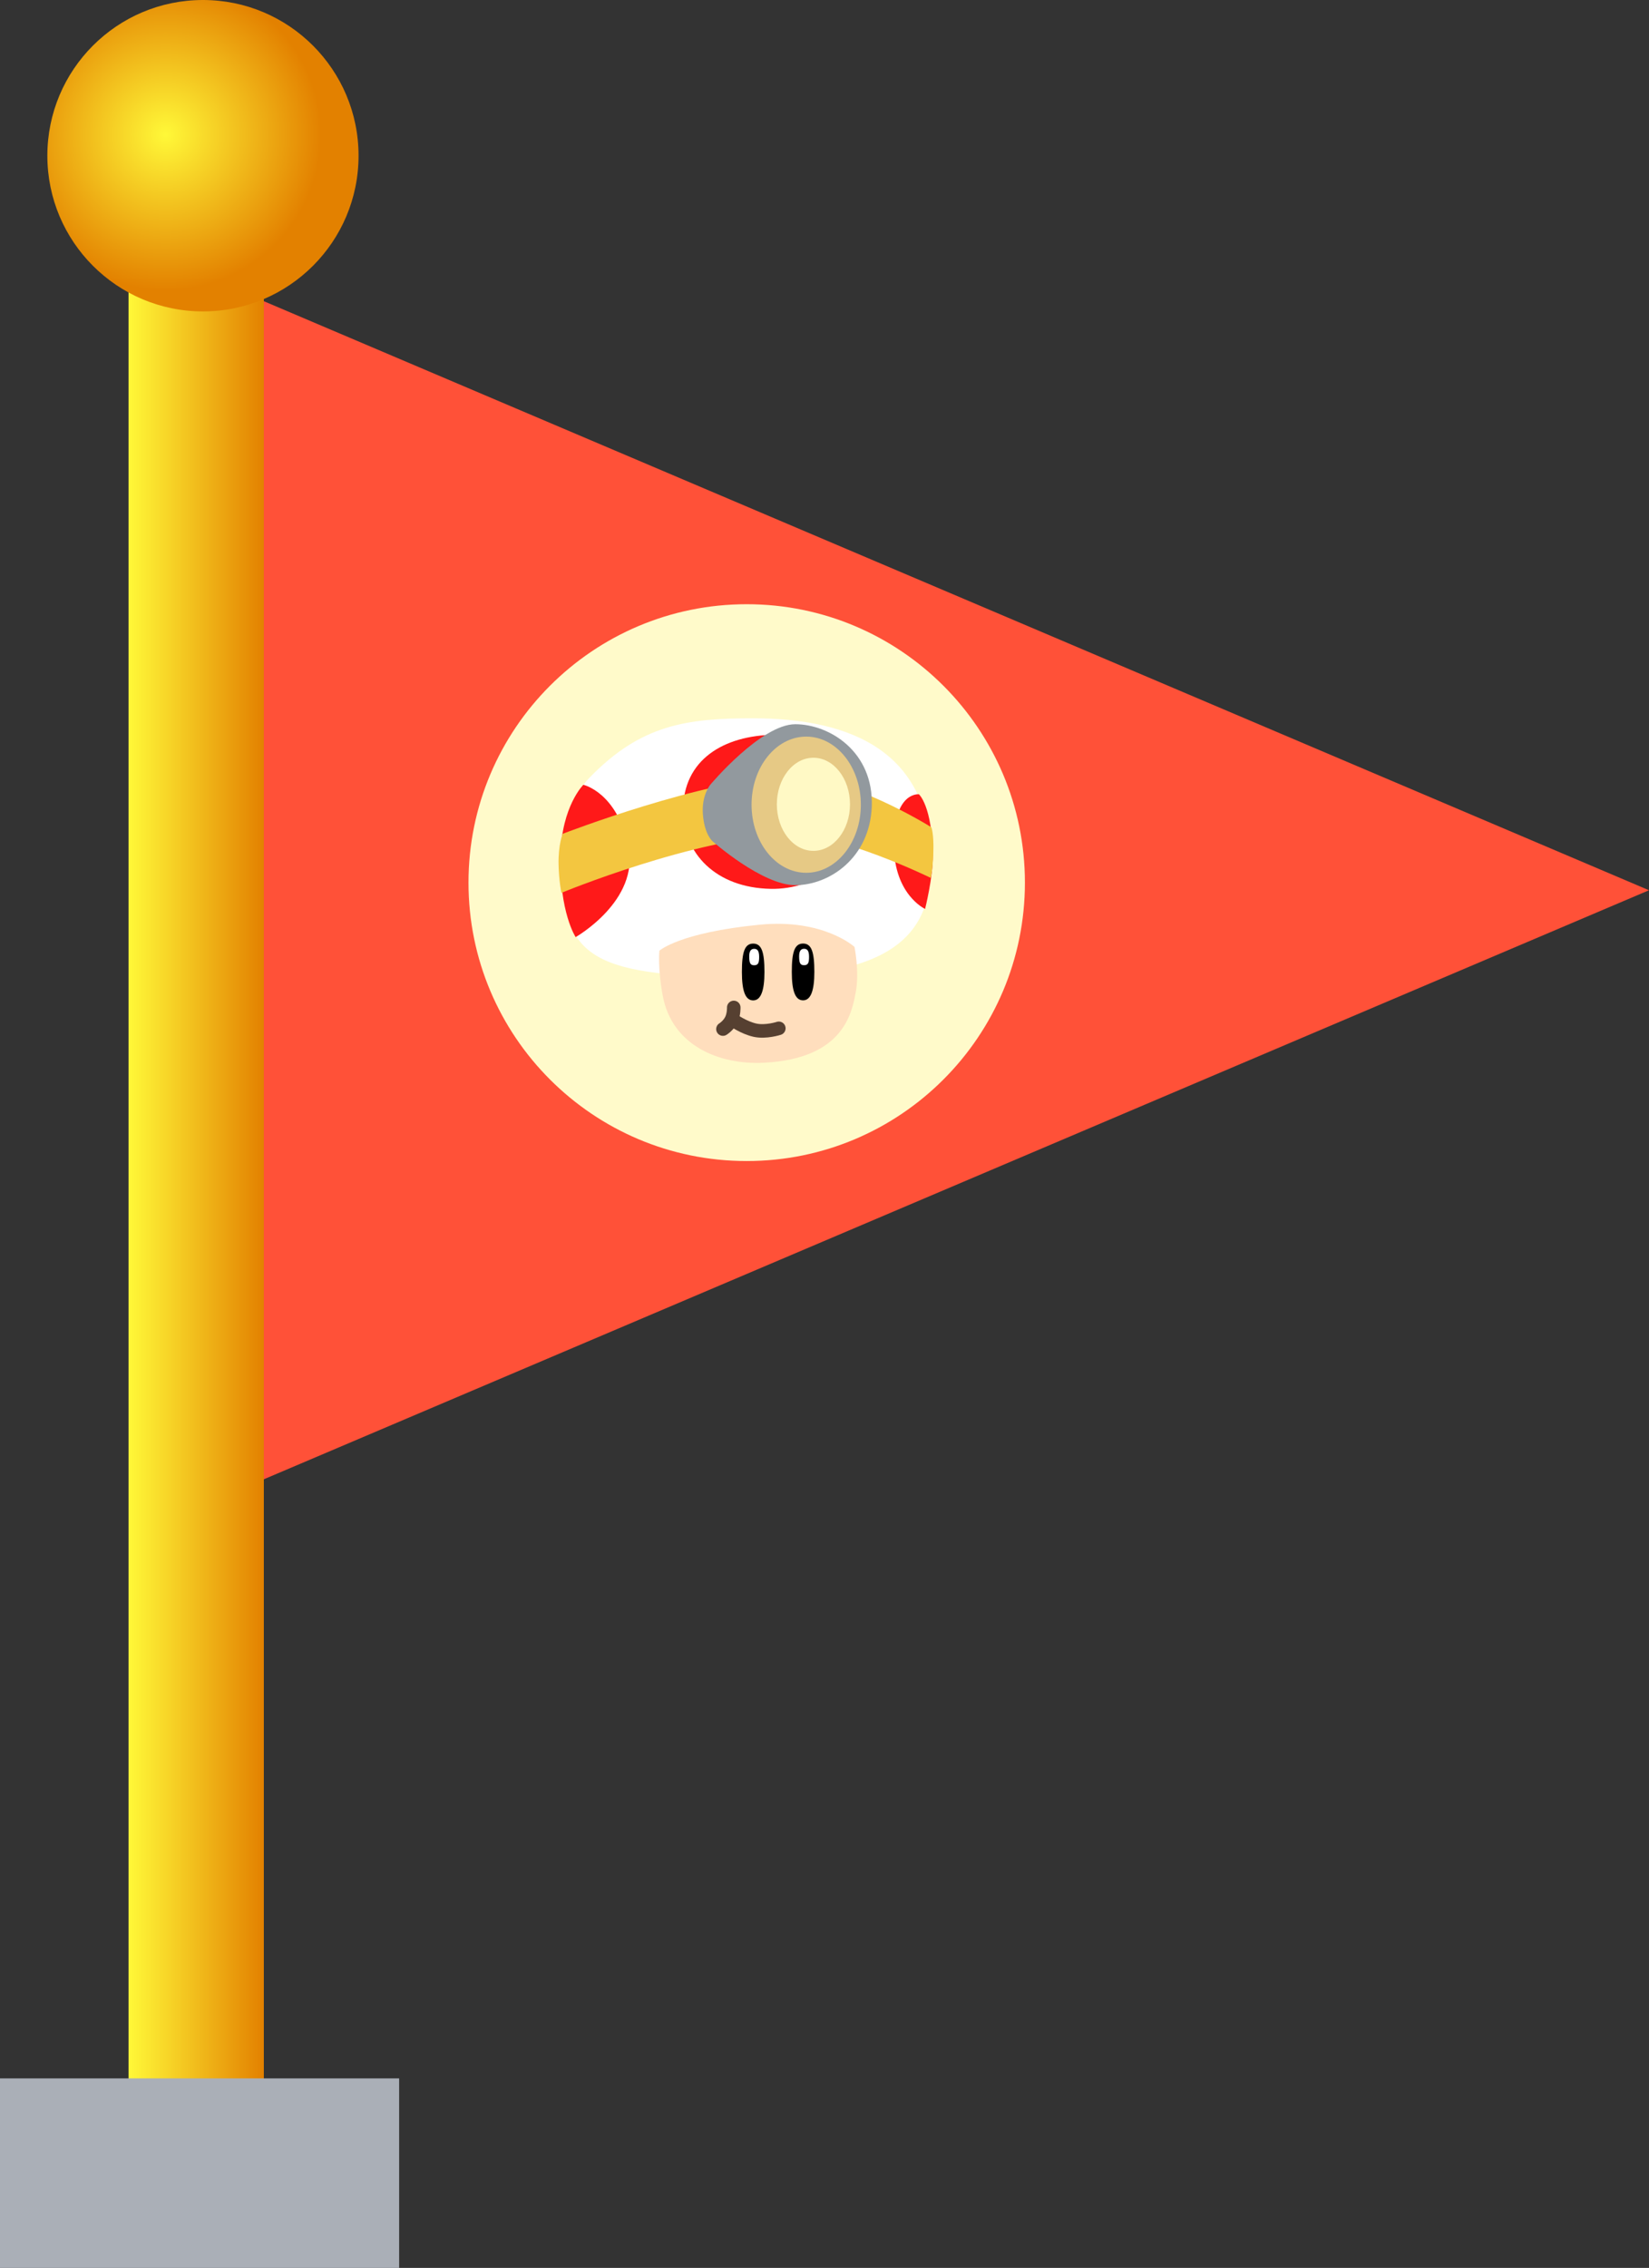 <svg version="1.1" xmlns="http://www.w3.org/2000/svg" xmlns:xlink="http://www.w3.org/1999/xlink" width="243.75" height="335" viewBox="0,0,243.75,335"><rect x="0" y="0" width="243.75" height="335" fill="#333333" stroke="none"/><defs><linearGradient x1="230.125" y1="25.5" x2="250.125" y2="25.5" gradientUnits="userSpaceOnUse" id="color-1"><stop offset="0" stop-color="#fff838"/><stop offset="1" stop-color="#e38100"/></linearGradient><radialGradient cx="235.6" cy="-134.1" r="23" gradientUnits="userSpaceOnUse" id="color-2"><stop offset="0" stop-color="#fff838"/><stop offset="1" stop-color="#e38100"/></radialGradient></defs><g transform="translate(-211.125,154)"><g data-paper-data="{&quot;isPaintingLayer&quot;:true}" fill-rule="nonzero" stroke-linejoin="miter" stroke-miterlimit="10" stroke-dasharray="" stroke-dashoffset="0" style="mix-blend-mode: normal"><path d="M238.375,69.5v-184l216.5,92z" fill="#ff5138" stroke="#000000" stroke-width="0" stroke-linecap="butt"/><path d="M280.375,-23.625c0,-22.713 18.412,-41.125 41.125,-41.125c22.713,0 41.125,18.412 41.125,41.125c0,22.713 -18.412,41.125 -41.125,41.125c-22.713,0 -41.125,-18.412 -41.125,-41.125z" fill="#fffaca" stroke="none" stroke-width="0" stroke-linecap="butt"/><g><g stroke="none" stroke-width="0" stroke-linecap="butt"><path d="M348.759,-26c-0.144,9.056 -4.507,16.013 -25.097,16.26c-25.581,0.307 -29.212,-2.977 -29.434,-15.996c-0.087,-5.093 0.81,-10.057 4.051,-13.402c7.592,-7.837 14.377,-8.76 24.105,-8.76c14.567,0 26.645,4.916 26.375,21.898z" data-paper-data="{&quot;origPos&quot;:null}" fill="#ffffff"/><path d="M337.525,-34.414c0.223,7.476 -5.825,11.819 -12.434,11.708c-8.199,-0.138 -12.992,-5.3 -12.992,-11.619c0,-7.388 5.915,-11.056 13.551,-11.143c7.823,-0.089 11.718,5.78 11.875,11.053z" fill="#ff1919"/><path d="M304.008,-28.966c1.668,8.022 -7.793,13.388 -7.793,13.388c0,0 -2.445,-3.679 -2.236,-12.145c0.178,-7.193 3.373,-10.353 3.373,-10.353c0,0 4.987,1.088 6.655,9.11z" data-paper-data="{&quot;origRot&quot;:0}" fill="#ff1919"/><path d="M346.958,-36.676c0,0 1.956,1.704 2.058,8.997c0.045,3.211 -1.149,7.939 -1.149,7.939c0,0 -4.551,-2.075 -4.618,-9.374c-0.061,-8.021 3.71,-7.561 3.71,-7.561z" fill="#ff1919"/></g><g><path d="M324.035,2.979c-6.498,0.326 -13.578,-2.445 -14.954,-9.942c-0.759,-4.135 -0.485,-6.605 -0.485,-6.605c0,0 2.917,-2.681 14.823,-3.843c9.437,-0.921 14.015,3.28 14.015,3.28c0,0 0.758,3.724 0.182,6.708c-0.576,2.984 -1.732,9.808 -13.581,10.402z" fill="#ffdebd" stroke="none" stroke-width="0" stroke-linecap="butt"/><path d="M326.249,-2.104c0,0 -1.92,0.628 -3.525,0.275c-1.626,-0.357 -3.202,-1.47 -3.202,-1.47" fill="none" stroke="#564031" stroke-width="2" stroke-linecap="round"/><path d="M319.587,-5.188c0,0 0.033,0.953 -0.324,1.747c-0.417,0.927 -1.275,1.448 -1.275,1.448" fill="none" stroke="#564031" stroke-width="2" stroke-linecap="round"/><g stroke="none" stroke-width="0" stroke-linecap="butt"><path d="M322.457,-14.62c1.254,0 1.667,1.253 1.667,4.195c0,2.734 -0.524,4.195 -1.667,4.195c-1.143,0 -1.667,-1.357 -1.667,-4.195c0,-2.943 0.412,-4.195 1.667,-4.195z" fill="#000000"/><path d="M323.341,-12.674c0,0.82 -0.097,1.254 -0.734,1.254c-0.601,0 -0.716,-0.363 -0.734,-1.237c-0.02,-0.963 0.329,-1.187 0.734,-1.187c0.405,0 0.734,0.206 0.734,1.169z" fill="#ffffff"/></g><g stroke="none" stroke-width="0" stroke-linecap="butt"><path d="M329.833,-14.628c1.254,0 1.667,1.253 1.667,4.195c0,2.734 -0.524,4.195 -1.667,4.195c-1.143,0 -1.667,-1.357 -1.667,-4.195c0,-2.943 0.412,-4.195 1.667,-4.195z" fill="#000000"/><path d="M330.717,-12.682c0,0.82 -0.097,1.255 -0.734,1.255c-0.601,0 -0.716,-0.363 -0.734,-1.237c-0.02,-0.963 0.329,-1.187 0.734,-1.187c0.405,0 0.734,0.206 0.734,1.169z" fill="#ffffff"/></g></g><path d="M293.689,-26.308c-0.059,-2.922 0.609,-4.528 0.609,-4.528c0,0 20.957,-8.107 33.413,-8.491c8.703,-0.269 21.077,7.521 21.077,7.521c0,0 0.404,0.923 0.297,3.812c-0.107,2.889 -0.4,3.658 -0.4,3.658c0,0 -13.543,-6.62 -21.019,-6.387c-13.778,0.43 -33.555,8.607 -33.555,8.607c0,0 -0.373,-1.755 -0.422,-4.191z" data-paper-data="{&quot;origPos&quot;:null}" fill="#f3c640" stroke="none" stroke-width="0" stroke-linecap="butt"/><g stroke="none" stroke-width="0" stroke-linecap="butt"><path d="M339.99,-34.908c-0.269,7.612 -6.253,11.658 -11.31,11.658c-4.904,0 -12.23,-6.486 -12.23,-6.486c0,0 -1.205,-0.982 -1.427,-4.003c-0.209,-2.848 1.115,-4.369 1.115,-4.369c0,0 7.485,-8.915 12.541,-8.915c5.056,0 11.595,4.05 11.31,12.115z" data-paper-data="{&quot;origPos&quot;:null}" fill="#92999e"/><path d="M338.374,-35.137c0,5.555 -3.617,10.058 -8.078,10.058c-4.462,0 -8.078,-4.503 -8.078,-10.058c0,-5.555 3.617,-10.058 8.078,-10.058c4.462,0 8.078,4.503 8.078,10.058z" data-paper-data="{&quot;origPos&quot;:null}" fill="#e6c985"/><path d="M336.767,-35.195c0,3.798 -2.421,6.877 -5.406,6.877c-2.986,0 -5.406,-3.079 -5.406,-6.877c0,-3.798 2.421,-6.877 5.406,-6.877c2.986,0 5.406,3.079 5.406,6.877z" fill="#fff9c5"/></g></g><g data-paper-data="{&quot;origPos&quot;:null}" stroke="none" stroke-linecap="butt"><path d="M230.125,160v-274h20v274z" data-paper-data="{&quot;origPos&quot;:null}" fill="url(#color-1)" stroke-width="NaN"/><path d="M241.125,-108c-12.703,0 -23,-10.297 -23,-23c0,-12.703 10.297,-23 23,-23c12.703,0 23,10.297 23,23c0,12.703 -10.297,23 -23,23z" data-paper-data="{&quot;origPos&quot;:null,&quot;index&quot;:null}" fill="url(#color-2)" stroke-width="0"/><path d="M211.125,181v-28h59v28z" data-paper-data="{&quot;origPos&quot;:null}" fill="#aaafb7" stroke-width="0"/></g></g></g></svg>
